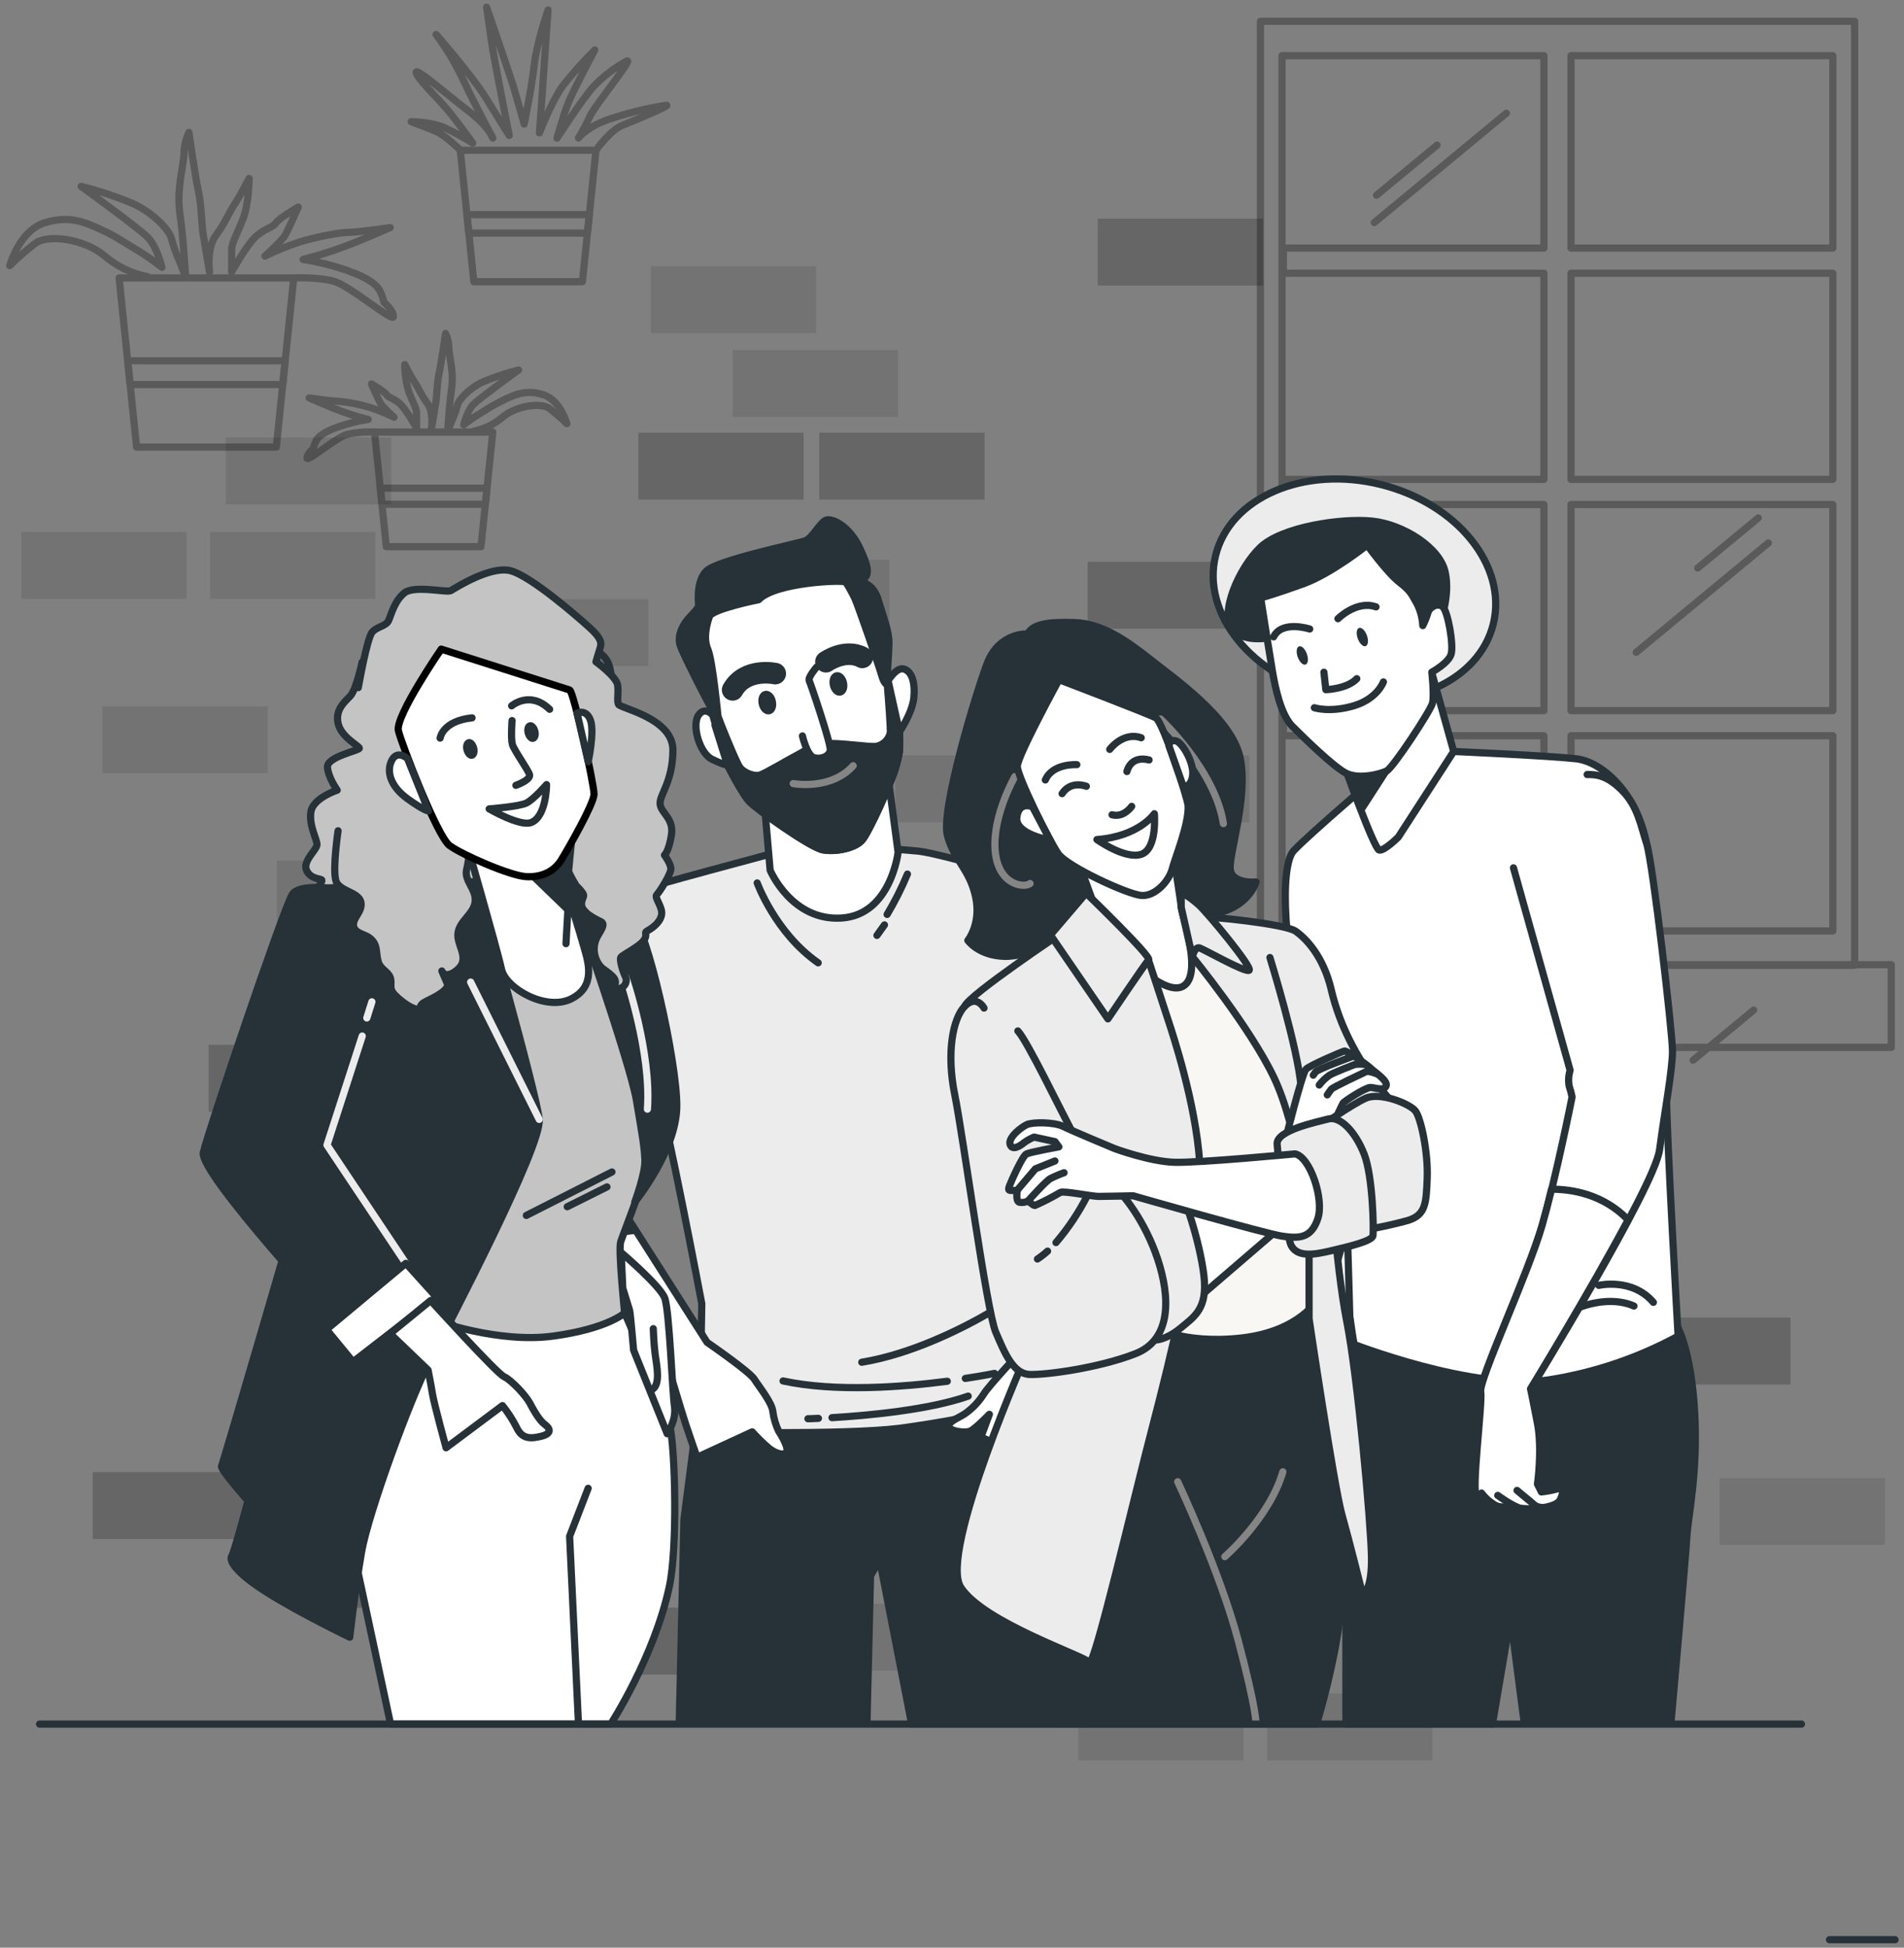 <svg width="265" height="271" viewBox="0 0 265 271" fill="none" xmlns="http://www.w3.org/2000/svg">
<rect x="0" y="0" width="265" height="271" fill="#808080" stroke="none"/>
<path opacity="0.2" d="M249.2 183.329H226.198V192.64H249.2V183.329Z" fill="black"/>
<path opacity="0.2" d="M174.377 78.161H151.375V87.472H174.377V78.161Z" fill="black"/>
<path opacity="0.2" d="M160.209 92.225H137.207V101.536H160.209V92.225Z" fill="black"/>
<path opacity="0.2" d="M175.79 30.426H152.788V39.737H175.79V30.426Z" fill="black"/>
<path opacity="0.2" d="M157.191 143.34H134.189V152.65H157.191V143.34Z" fill="black"/>
<path opacity="0.2" d="M111.844 60.203H88.842V69.513H111.844V60.203Z" fill="black"/>
<path opacity="0.2" d="M137.037 60.203H114.035V69.513H137.037V60.203Z" fill="black"/>
<path opacity="0.2" d="M117.759 212.187H94.757V221.497H117.759V212.187Z" fill="black"/>
<path opacity="0.2" d="M105.71 223.688H82.708V232.999H105.71V223.688Z" fill="black"/>
<path opacity="0.1" d="M147.613 105.096H124.61V114.406H147.613V105.096Z" fill="black"/>
<path opacity="0.1" d="M113.586 37.042H90.584V46.353H113.586V37.042Z" fill="black"/>
<path opacity="0.1" d="M262.344 205.652H239.342V214.962H262.344V205.652Z" fill="black"/>
<path opacity="0.1" d="M127.617 189.892H104.615V199.202H127.617V189.892Z" fill="black"/>
<path opacity="0.1" d="M153.905 189.892H130.903V199.202H153.905V189.892Z" fill="black"/>
<path opacity="0.1" d="M156.096 176.748H133.094V186.058H156.096V176.748Z" fill="black"/>
<path opacity="0.1" d="M173.901 105.096H150.899V114.406H173.901V105.096Z" fill="black"/>
<path opacity="0.2" d="M185.67 222.752H162.668V232.062H185.67V222.752Z" fill="black"/>
<path opacity="0.1" d="M173.074 235.622H150.072V244.932H173.074V235.622Z" fill="black"/>
<path opacity="0.1" d="M199.362 235.622H176.36V244.932H199.362V235.622Z" fill="black"/>
<path opacity="0.2" d="M74.159 106.87H51.157V116.181H74.159V106.87Z" fill="black"/>
<path opacity="0.1" d="M61.563 119.74H38.56V129.051H61.563V119.74Z" fill="black"/>
<path opacity="0.1" d="M87.851 119.74H64.849V129.051H87.851V119.74Z" fill="black"/>
<path opacity="0.2" d="M65.183 176.2H42.181V185.51H65.183V176.2Z" fill="black"/>
<path opacity="0.1" d="M167.049 131.68H144.047V140.99H167.049V131.68Z" fill="black"/>
<path opacity="0.1" d="M132.546 223.141H109.544V232.451H132.546V223.141Z" fill="black"/>
<path opacity="0.1" d="M124.988 48.702H101.986V58.013H124.988V48.702Z" fill="black"/>
<path opacity="0.2" d="M52.039 145.371H29.036V154.681H52.039V145.371Z" fill="black"/>
<path opacity="0.1" d="M65.183 133.87H42.181V143.181H65.183V133.87Z" fill="black"/>
<path opacity="0.1" d="M123.783 77.893H100.781V87.203H123.783V77.893Z" fill="black"/>
<path opacity="0.1" d="M90.25 83.359H67.247V92.669H90.25V83.359Z" fill="black"/>
<path opacity="0.2" d="M203.743 153.329H180.741V162.64H203.743V153.329Z" fill="black"/>
<path opacity="0.2" d="M35.899 204.827H12.897V214.137H35.899V204.827Z" fill="black"/>
<path opacity="0.1" d="M25.964 74.01H2.962V83.32H25.964V74.01Z" fill="black"/>
<path opacity="0.1" d="M52.252 74.01H29.25V83.32H52.252V74.01Z" fill="black"/>
<path opacity="0.1" d="M54.443 60.866H31.441V70.176H54.443V60.866Z" fill="black"/>
<path opacity="0.1" d="M37.252 98.272H14.249V107.582H37.252V98.272Z" fill="black"/>
<path opacity="0.2" d="M67.116 214.411H44.114V223.721H67.116V214.411Z" fill="black"/>
<g opacity="0.3">
<path d="M175.429 2.966V134.314H258.127V2.966H175.429ZM255.098 34.517H218.651V7.747H255.098V34.517ZM218.651 70.198H255.098V98.88H218.651V70.198ZM218.651 66.698V38.017H255.098V66.698H218.651ZM178.435 7.747H214.883V34.517H178.622V38.017H214.883V66.698H178.622V70.198H214.883V98.88H178.622V102.368H214.883V129.533H178.435V7.747ZM218.651 129.533V102.368H255.098V129.533H218.651Z" stroke="black" stroke-linecap="round" stroke-linejoin="round"/>
<path d="M209.658 15.749L191.273 30.968" stroke="black" stroke-linecap="round" stroke-linejoin="round"/>
<path d="M246.117 75.547L227.726 90.767" stroke="black" stroke-linecap="round" stroke-linejoin="round"/>
<path d="M204.587 109.904L186.201 125.119" stroke="black" stroke-linecap="round" stroke-linejoin="round"/>
<path d="M200.014 20.19L191.591 27.162" stroke="black" stroke-linecap="round" stroke-linejoin="round"/>
<path d="M244.715 72.064L236.286 79.036" stroke="black" stroke-linecap="round" stroke-linejoin="round"/>
<path d="M203.502 114.658L195.074 121.635" stroke="black" stroke-linecap="round" stroke-linejoin="round"/>
<path d="M200.967 81.053L192.538 88.03" stroke="black" stroke-linecap="round" stroke-linejoin="round"/>
<path d="M244.079 140.54L235.651 147.511" stroke="black" stroke-linecap="round" stroke-linejoin="round"/>
<path d="M263.231 134.227H170.664V145.728H263.231V134.227Z" stroke="black" stroke-linecap="round" stroke-linejoin="round"/>
</g>
<g opacity="0.3">
<path d="M39.355 53.505L39.694 50.197H17.771L18.11 53.505H39.355Z" stroke="black" stroke-linecap="round" stroke-linejoin="round"/>
<path d="M38.456 62.208H19.009L16.577 38.674H40.883L38.456 62.208Z" stroke="black" stroke-linecap="round" stroke-linejoin="round"/>
<path d="M20.548 38.504C18.351 38.072 16.301 37.084 14.594 35.635C11.725 33.208 6.653 32.546 4.884 33.871C3.648 34.829 2.47 35.861 1.357 36.96C1.357 36.96 2.683 32.108 6.21 31.001C9.737 29.895 11.944 31.001 13.932 31.883C15.92 32.765 16.802 33.428 19.009 34.753C20.239 35.486 21.417 36.302 22.536 37.195C22.536 37.195 21.873 34.331 20.548 33.006C19.222 31.68 11.286 25.93 11.286 25.93C13.77 26.554 16.203 27.365 18.565 28.356C21.435 29.681 23.636 32.108 23.861 33.208C24.142 34.266 24.509 35.299 24.956 36.297L25.838 38.488C25.838 38.488 25.619 35.202 25.4 32.754C25.181 30.306 24.737 28.778 24.956 26.352C25.175 23.925 25.619 22.381 25.619 21.061C25.667 20.146 25.898 19.251 26.298 18.427C26.298 18.427 27.169 24.599 27.613 26.593C28.056 28.586 28.051 31.226 28.27 32.546C28.489 33.866 29.157 37.842 29.157 37.842C29.157 37.842 28.713 34.556 30.039 32.77C31.364 30.985 31.802 29.681 32.684 28.356C33.566 27.031 34.672 24.824 34.672 24.824C34.672 24.824 34.672 28.356 33.785 30.563C32.898 32.77 32.24 33.849 32.24 34.753V37.842C32.24 37.842 34.431 33.871 35.773 32.77C37.115 31.669 37.964 31.675 38.418 31.001C38.873 30.328 41.507 28.811 41.507 28.811C41.507 28.811 39.99 32.327 39.524 32.989C38.698 33.927 37.813 34.81 36.874 35.635C38.444 34.86 40.068 34.198 41.731 33.652C43.922 32.989 47.246 32.327 48.566 32.327C49.886 32.327 54.306 31.664 54.306 31.664C54.306 31.664 50.335 33.428 47.909 34.315C45.483 35.202 43.933 35.635 43.051 35.859L42.181 36.1C44.282 36.429 46.349 36.946 48.358 37.645C51.447 38.74 52.329 39.627 52.773 40.29C53.084 40.84 53.307 41.435 53.435 42.053C53.435 42.053 54.755 43.149 54.755 44.041C54.755 44.934 48.791 39.83 46.562 39.167C44.333 38.504 40.861 38.674 40.861 38.674" stroke="black" stroke-linecap="round" stroke-linejoin="round"/>
</g>
<g opacity="0.3">
<path d="M53.156 70.165L52.926 67.925H67.784L67.549 70.165H53.156Z" stroke="black" stroke-linecap="round" stroke-linejoin="round"/>
<path d="M53.769 76.064H66.941L68.589 60.115H52.121L53.769 76.064Z" stroke="black" stroke-linecap="round" stroke-linejoin="round"/>
<path d="M65.9 60.001C67.389 59.712 68.778 59.042 69.931 58.056C71.875 56.413 75.315 55.964 76.503 56.862C77.343 57.51 78.142 58.209 78.896 58.954C78.896 58.954 77.998 55.668 75.61 54.918C73.222 54.168 71.722 54.918 70.375 55.515C69.185 56.081 68.038 56.731 66.941 57.459C66.106 57.952 65.307 58.501 64.547 59.102C64.547 59.102 64.996 57.163 65.895 56.265C66.793 55.367 72.171 51.479 72.171 51.479C70.489 51.903 68.842 52.452 67.242 53.122C65.298 54.014 63.803 55.663 63.655 56.408C63.464 57.124 63.214 57.824 62.91 58.5L62.307 59.995C62.307 59.995 62.461 57.755 62.609 56.106C62.757 54.458 63.058 53.417 62.91 51.775C62.762 50.132 62.461 49.085 62.461 48.187C62.433 47.564 62.28 46.953 62.012 46.391C62.012 46.391 61.415 50.581 61.114 51.922C60.812 53.264 60.818 55.06 60.664 55.959C60.511 56.857 60.068 59.546 60.068 59.546C60.068 59.546 60.369 57.306 59.471 56.106C58.572 54.907 58.277 54.014 57.674 53.122C57.072 52.229 56.332 50.728 56.332 50.728C56.333 52.047 56.535 53.358 56.929 54.617C57.526 56.106 57.975 56.857 57.975 57.454V59.546C57.975 59.546 56.48 56.857 55.582 56.106C54.684 55.356 54.087 55.362 53.791 54.913C53.495 54.464 51.699 53.417 51.699 53.417C51.699 53.417 52.745 55.811 53.041 56.26C53.601 56.895 54.201 57.493 54.837 58.051C53.775 57.527 52.676 57.079 51.551 56.709C50.041 56.249 48.486 55.95 46.912 55.816C46.014 55.816 43.029 55.367 43.029 55.367C43.029 55.367 45.718 56.561 47.361 57.163C49.005 57.766 50.051 58.056 50.648 58.21L51.245 58.358C49.819 58.58 48.417 58.93 47.055 59.404C44.963 60.148 44.366 60.751 44.07 61.194C43.857 61.568 43.705 61.972 43.621 62.394C43.621 62.394 42.728 63.139 42.728 63.736C42.728 64.333 46.764 60.899 48.26 60.45C49.526 60.165 50.825 60.053 52.121 60.115" stroke="black" stroke-linecap="round" stroke-linejoin="round"/>
</g>
<g opacity="0.3">
<path d="M81.761 32.436L82.024 29.862H64.986L65.248 32.436H81.761Z" stroke="black" stroke-linecap="round" stroke-linejoin="round"/>
<path d="M81.06 39.2H65.949L64.06 20.908H82.949L81.06 39.2Z" stroke="black" stroke-linecap="round" stroke-linejoin="round"/>
<path d="M64.087 20.908C64.087 20.908 61.984 18.843 60.763 18.317C59.542 17.792 57.236 16.932 57.236 16.932C57.236 16.932 60.035 16.932 61.957 17.808C63.275 18.431 64.555 19.132 65.791 19.906C65.791 19.906 64.038 17.457 62.642 15.71C61.245 13.963 58.09 10.984 57.921 10.113C57.751 9.242 62.116 13.087 65.09 15.36C68.063 17.633 68.589 19.194 68.589 19.194C68.589 19.194 66.316 14.993 64.564 11.318C63.511 9.036 62.227 6.869 60.73 4.85C60.182 4.149 65.802 10.623 67.724 13.772C69.646 16.921 70.873 18.843 70.873 18.843C70.873 18.843 68.775 8.344 68.425 5.896L67.724 1C67.724 1 71.048 10.623 71.558 12.37C72.067 14.117 72.954 17.266 72.954 17.266C72.954 17.266 74.006 12.194 74.356 9.051C74.707 5.907 76.278 1.383 76.278 1.383C76.278 1.383 75.588 11.143 75.43 13.596L75.079 18.493C75.079 18.493 76.826 13.941 78.403 11.844C79.771 10.131 81.234 8.496 82.785 6.948C82.785 6.948 79.8 12.55 79.099 14.292C78.398 16.034 77.527 19.221 77.527 19.221C77.527 19.221 81.027 13.799 82.599 12.046C83.927 10.654 85.463 9.473 87.15 8.547C88.546 7.676 82.768 14.67 82.073 16.247C81.616 17.26 81.096 18.244 80.517 19.194C80.517 19.194 81.569 17.792 84.351 16.74C87.08 15.787 89.89 15.085 92.747 14.643C93.448 14.643 88.366 16.74 86.624 17.441C84.882 18.142 82.949 20.908 82.949 20.908" stroke="black" stroke-linecap="round" stroke-linejoin="round"/>
</g>
<path d="M207.836 86.823C209.831 78.727 202.796 70.031 192.123 67.402C181.451 64.772 171.182 69.205 169.187 77.302C167.192 85.399 174.227 94.094 184.899 96.724C195.572 99.353 205.841 94.921 207.836 86.823Z" fill="#ECECEC" stroke="#263238" stroke-linecap="round" stroke-linejoin="round"/>
<path d="M177.258 88.599C177.258 88.599 173.309 89.694 171.513 87.503C169.717 85.313 172.411 79.064 175.374 76.189C178.337 73.313 186.689 72.059 190.999 72.508C195.309 72.957 200.424 76.189 201.147 79.628C201.87 83.067 200.424 86.364 200.337 87.438C200.249 88.511 197.73 88.533 197.374 87.985C197.018 87.438 191.629 79.546 190.55 79.184C189.471 78.823 188.754 79.546 187.587 80.17C186.421 80.794 177.532 84.552 177.532 84.552L177.258 88.599Z" fill="#263238" stroke="#263238" stroke-linecap="round" stroke-linejoin="round"/>
<path d="M190.336 178.718L188.562 167.19L184.487 181.199C183.41 182.957 182.509 184.817 181.798 186.753C180.785 189.962 185.895 200.072 186.229 199.004C186.563 197.936 188.491 184.217 188.491 184.217C188.694 182.825 188.76 181.416 188.688 180.011L190.336 178.718Z" fill="white" stroke="#263238" stroke-linecap="round" stroke-linejoin="round"/>
<path d="M187.97 186.873C187.97 186.873 184.279 188.133 184.279 195.97C184.279 198.106 187.324 220.555 187.324 224.312V239.888H207.719L210.233 225.101L212.123 239.576H232.578C232.578 239.576 234.621 216.765 234.769 213.934C234.917 211.102 236.341 204.963 235.864 196.468C235.388 187.974 233.504 184.666 233.504 184.666L188.409 183.872L187.97 186.873Z" fill="#263238" stroke="#263238" stroke-linecap="round" stroke-linejoin="round"/>
<path d="M191.755 107.932C191.755 107.932 182.143 116.147 180.062 118.365C177.981 120.583 178.797 133.513 181.557 142.347C184.317 151.181 187.253 164.846 187.39 167.606C187.527 170.366 187.97 186.873 187.97 186.873C187.97 186.873 205.123 193.642 215.617 191.983C221.902 190.998 227.972 188.944 233.564 185.909C233.564 185.909 231.921 157.605 231.921 151.406C231.921 145.206 230.541 124.625 229.183 117.45C227.824 110.276 222.972 105.993 219.379 105.577C215.787 105.161 202.325 104.558 202.325 104.558L191.755 107.932Z" fill="white" stroke="#263238" stroke-linecap="round" stroke-linejoin="round"/>
<path d="M186.902 105.993C186.902 105.993 191.24 118.162 191.963 118.283C192.686 118.403 194.614 116.475 194.614 116.475L202.325 104.558L199.258 93.544C199.258 93.544 197.505 99.372 194.132 103.107C190.758 106.842 186.902 105.993 186.902 105.993Z" fill="white" stroke="#263238" stroke-linecap="round" stroke-linejoin="round"/>
<path d="M195.282 103.611L189.592 112.417L186.902 105.993L195.282 103.611Z" fill="#263238" stroke="#263238" stroke-linecap="round" stroke-linejoin="round"/>
<path d="M190.282 75.844C190.282 75.844 185.353 79.798 181.393 81.233C177.433 82.668 175.462 83.199 175.462 83.199C175.462 83.199 176.721 91.189 177.105 93.435C177.488 95.68 178.271 99.459 179.887 101.069C181.502 102.679 185.451 106.546 187.248 107.532C189.044 108.518 192.1 107.712 192.998 107.263C193.896 106.814 199.099 98.911 199.373 97.832C199.647 96.754 199.28 93.522 199.28 93.522C199.28 93.522 201.613 92.268 201.974 91.008C202.336 89.749 201.525 85.083 200.808 84.436C200.09 83.79 198.924 84.53 198.743 85.247C198.554 85.865 198.314 86.465 198.026 87.043C197.969 85.98 197.693 84.939 197.215 83.987C196.498 82.821 196.498 82.344 194.789 81.025C193.08 79.705 190.282 75.844 190.282 75.844Z" fill="white" stroke="#263238" stroke-linecap="round" stroke-linejoin="round"/>
<path d="M184.263 93.533L184.531 95.96C184.531 95.96 187.494 95.872 188.841 94.432" stroke="#263238" stroke-linecap="round" stroke-linejoin="round"/>
<path d="M182.932 98.473C182.932 98.473 185.09 99.191 188.409 98.205C191.727 97.219 192.543 94.881 192.543 94.881" stroke="#263238" stroke-linecap="round" stroke-linejoin="round"/>
<path d="M182.286 87.52C182.286 87.52 178.425 86.26 177.258 88.615" stroke="#263238" stroke-linecap="round" stroke-linejoin="round"/>
<path d="M186.218 86.085C186.218 86.085 188.819 83.478 191.514 84.442" stroke="#263238" stroke-linecap="round" stroke-linejoin="round"/>
<path d="M181.886 90.97C182.143 91.666 182.067 92.34 181.716 92.466C181.366 92.591 180.878 92.132 180.621 91.43C180.363 90.729 180.445 90.061 180.796 89.935C181.146 89.809 181.634 90.269 181.886 90.97Z" fill="#263238"/>
<path d="M190.243 88.402C190.501 89.103 190.424 89.771 190.074 89.902C189.723 90.034 189.236 89.563 188.978 88.867C188.721 88.172 188.797 87.498 189.148 87.372C189.498 87.246 189.986 87.706 190.243 88.402Z" fill="#263238"/>
<path d="M210.644 120.747L218.53 148.919C218.311 149.628 218.264 150.379 218.394 151.11C218.558 151.608 218.696 152.114 218.804 152.627C218.804 152.627 216.614 163.674 214.664 170.437C212.714 177.201 205.83 191.972 206.104 193.631C206.378 195.291 204.724 207.712 205.556 208.265C206.389 208.818 208.322 209.645 208.87 209.645C209.417 209.645 211.909 209.919 212.736 209.919C213.563 209.919 216.603 209.782 217.156 208.676C217.709 207.569 217.572 206.885 216.74 207.159C216.022 207.358 215.289 207.497 214.549 207.575L214.001 206.479C214.001 206.479 214.691 201.649 214.001 198.056C213.311 194.464 213.037 193.226 213.037 193.226C213.037 193.226 230.294 165.202 230.984 159.955C231.675 154.708 232.775 148.908 232.775 146.263C232.775 143.618 230.037 120.035 229.188 117.412C228.339 114.788 227.945 112.165 225.738 109.958C223.531 107.751 222.008 107.767 220.902 107.767" fill="white"/>
<path d="M210.644 120.747L218.53 148.919C218.311 149.628 218.264 150.379 218.394 151.11C218.558 151.608 218.696 152.114 218.804 152.627C218.804 152.627 216.614 163.674 214.664 170.437C212.714 177.201 205.83 191.972 206.104 193.631C206.378 195.291 204.724 207.712 205.556 208.265C206.389 208.818 208.322 209.645 208.87 209.645C209.417 209.645 211.909 209.919 212.736 209.919C213.563 209.919 216.603 209.782 217.156 208.676C217.709 207.569 217.572 206.885 216.74 207.159C216.022 207.358 215.289 207.497 214.549 207.575L214.001 206.479C214.001 206.479 214.691 201.649 214.001 198.056C213.311 194.464 213.037 193.226 213.037 193.226C213.037 193.226 230.294 165.202 230.984 159.955C231.675 154.708 232.775 148.908 232.775 146.263C232.775 143.618 230.037 120.035 229.188 117.412C228.339 114.788 227.945 112.165 225.738 109.958C223.531 107.751 222.008 107.767 220.902 107.767" stroke="#263238" stroke-linecap="round" stroke-linejoin="round"/>
<path d="M219.9 181.883C219.9 181.883 223.952 180.196 227.414 181.719" stroke="#263238" stroke-linecap="round" stroke-linejoin="round"/>
<path d="M222.517 178.844C222.517 178.844 227.162 177.748 230.119 181.21" stroke="#263238" stroke-linecap="round" stroke-linejoin="round"/>
<path d="M215.951 165.464C215.524 167.222 215.08 168.942 214.647 170.448C212.714 177.212 205.814 191.983 206.087 193.642C206.361 195.301 204.707 207.723 205.54 208.276C206.372 208.829 208.305 209.656 208.853 209.656C209.401 209.656 211.893 209.93 212.72 209.93C213.547 209.93 216.586 209.793 217.139 208.687C217.693 207.58 217.556 206.896 216.723 207.169C216.006 207.369 215.273 207.508 214.532 207.586L213.985 206.49C213.985 206.49 214.675 201.66 213.985 198.067C213.295 194.474 213.021 193.237 213.021 193.237C213.021 193.237 221.269 179.759 226.603 169.731C223.164 166.171 218.826 165.464 215.951 165.464Z" fill="white" stroke="#263238" stroke-linecap="round" stroke-linejoin="round"/>
<path d="M211.142 207.373C211.142 207.373 212.512 208.534 212.988 208.901C213.465 209.268 213.618 209.64 214.511 209.744" fill="white"/>
<path d="M211.142 207.373C211.142 207.373 212.512 208.534 212.988 208.901C213.465 209.268 213.618 209.64 214.511 209.744" stroke="#263238" stroke-linecap="round" stroke-linejoin="round"/>
<path d="M208.459 208.069C208.459 208.069 210.513 209.597 211.772 209.914Z" fill="white"/>
<path d="M208.459 208.069C208.459 208.069 210.513 209.597 211.772 209.914" stroke="#263238" stroke-linecap="round" stroke-linejoin="round"/>
<path d="M206.197 207.74C206.735 208.453 207.416 209.046 208.196 209.482Z" fill="white"/>
<path d="M206.197 207.74C206.735 208.453 207.416 209.046 208.196 209.482" stroke="#263238" stroke-linecap="round" stroke-linejoin="round"/>
<path d="M187.916 183.472C187.916 183.472 188.42 187.18 188.617 187.782C188.814 188.385 188.518 189.486 188.721 191.786C188.923 194.086 189.52 196.496 188.02 196.096C186.519 195.696 185.829 191.786 185.911 190.784C185.993 189.781 184.208 186.78 184.208 186.78" fill="white"/>
<path d="M187.916 183.472C187.916 183.472 188.42 187.18 188.617 187.782C188.814 188.385 188.518 189.486 188.721 191.786C188.923 194.086 189.52 196.496 188.02 196.096C186.519 195.696 185.829 191.786 185.911 190.784C185.993 189.781 184.208 186.78 184.208 186.78" stroke="#263238" stroke-linecap="round" stroke-linejoin="round"/>
<path d="M158.736 163.16C157.334 160.476 146.923 123.569 146.923 123.569C144.962 128.941 143.708 155.432 143.708 155.432L144.847 169.48L144.644 172.114C147.383 170.247 154.031 166.566 158.462 171.468C158.528 171.21 158.582 170.991 158.61 170.822C159.185 167.267 160.138 165.827 158.736 163.16Z" fill="#ECECEC" stroke="#263238" stroke-linecap="round" stroke-linejoin="round"/>
<path d="M155.379 166.698C156.08 166.812 156.764 167.013 157.416 167.295" stroke="#263238" stroke-linecap="round" stroke-linejoin="round"/>
<path d="M145.614 167.996C147.924 167.146 150.351 166.651 152.81 166.528" stroke="#263238" stroke-linecap="round" stroke-linejoin="round"/>
<path d="M156.731 165.219C156.731 165.219 153.664 163.357 151.2 164.091" stroke="#263238" stroke-linecap="round" stroke-linejoin="round"/>
<path d="M94.543 239.521L95.195 211.382L97.194 195.943L143.741 194.355L147.886 205.423L150.444 239.888H126.883L122.436 217.061L121.16 219.258L120.673 239.401L94.543 239.521Z" fill="#263238" stroke="#263238" stroke-linecap="round" stroke-linejoin="round"/>
<path d="M109.204 118.306C109.204 118.306 88.941 123.673 87.698 124.286C86.454 124.899 89.187 143.329 91.104 150.027C93.021 156.725 97.676 181.397 97.676 181.397L97.364 199.218C97.364 199.218 117.25 199.711 125.207 198.731C130.809 197.976 136.367 196.923 141.857 195.576C141.857 195.576 144.677 179.825 143.708 169.452C142.738 159.08 145.564 133.306 145.603 131.608C145.641 129.911 146.901 123.552 146.901 123.552C146.901 123.552 131.752 118.913 127.858 118.426C121.656 117.829 115.413 117.788 109.204 118.306Z" fill="#ECECEC" stroke="#263238" stroke-linecap="round" stroke-linejoin="round"/>
<path d="M105.387 122.851C105.387 122.851 107.912 129.812 113.876 133.969" stroke="#263238" stroke-linecap="round" stroke-linejoin="round"/>
<path d="M126.297 121.619C125.492 123.556 124.547 125.432 123.471 127.233" stroke="#263238" stroke-linecap="round" stroke-linejoin="round"/>
<path d="M123.099 128.689L122.053 130.152" stroke="#263238" stroke-linecap="round" stroke-linejoin="round"/>
<path d="M115.798 197.252C120.508 196.973 129.145 196.217 134.753 194.256" stroke="#263238" stroke-linecap="round" stroke-linejoin="round"/>
<path d="M112.447 197.4C112.447 197.4 112.994 197.4 113.909 197.345" stroke="#263238" stroke-linecap="round" stroke-linejoin="round"/>
<path d="M131.845 192.186C125.662 192.991 116.286 193.72 108.985 192.143" stroke="#263238" stroke-linecap="round" stroke-linejoin="round"/>
<path d="M138.423 191.091C138.423 191.091 136.862 191.414 134.354 191.792" stroke="#263238" stroke-linecap="round" stroke-linejoin="round"/>
<path d="M137.908 182.531C134.167 184.721 127.02 188.38 119.939 189.541" stroke="#263238" stroke-linecap="round" stroke-linejoin="round"/>
<path d="M140.581 180.899C140.581 180.899 140.077 181.238 139.178 181.781" stroke="#263238" stroke-linecap="round" stroke-linejoin="round"/>
<path d="M106.34 111.29L107.189 121.088C107.189 121.088 110.185 128.207 117.157 127.731C123.986 127.282 124.999 118.585 124.999 118.585L123.619 108.239C123.619 108.239 117.595 113.25 114.249 112.812C110.902 112.374 106.34 111.29 106.34 111.29Z" fill="white" stroke="#263238" stroke-linecap="round" stroke-linejoin="round"/>
<path d="M99.396 99.685C99.396 99.685 98.153 98.102 97.205 99.531C96.258 100.961 97.38 104.805 99.094 105.638C100.809 106.47 101.258 106.465 101.258 106.465C101.258 106.465 103.202 110.299 104.226 111.438C105.25 112.577 112.742 117.922 114.544 118.251C116.346 118.579 118.926 118.021 119.928 116.969C120.93 115.918 124.123 108.677 124.616 106.947C125.109 105.216 125.196 104.833 125.218 103.781C125.24 102.73 125.191 101.821 125.191 101.821C125.191 101.821 126.987 99.181 127.19 97.072C127.393 94.964 126.905 93.381 125.782 93.08C124.66 92.779 123.395 95.035 123.395 95.035L119.61 83.43C119.61 83.43 118.307 80.237 117.211 79.859C116.116 79.481 108.005 80.467 104.577 81.896C101.148 83.326 97.802 84.837 97.534 86.42C97.265 88.003 99.396 99.685 99.396 99.685Z" fill="white" stroke="#263238" stroke-linecap="round" stroke-linejoin="round"/>
<path d="M105.595 83.441C105.595 83.441 99.122 84.728 98.744 85.779C98.366 86.831 97.851 88.824 98.519 90.347C99.188 91.87 99.932 99.712 99.932 99.712C99.932 99.712 100.924 102.171 100.228 101.815C99.533 101.459 99.023 98.529 98.799 98.19C98.574 97.85 95.666 92.22 94.779 90.111C93.892 88.003 95.814 86.015 96.296 85.544C96.647 85.181 96.97 84.791 97.26 84.377C97.26 84.377 96.756 80.982 98.317 79.448C99.878 77.915 111.171 75.615 112.113 75.231C113.055 74.848 114.04 72.893 114.851 72.422C115.662 71.951 118.137 73.128 119.561 76.053C120.985 78.977 120.875 79.799 120.393 80.385L119.95 81.009C119.95 81.009 121.593 81.245 122.234 83.468C122.874 85.692 123.767 87.795 123.723 89.553C123.679 91.311 123.422 94.684 123.411 95.029C123.4 95.375 123.006 95.029 122.683 93.879C122.36 92.729 119.397 84.164 118.958 83.227C118.59 82.463 118.178 81.721 117.726 81.004C117.485 80.631 107.901 81.009 105.595 83.441Z" fill="#263238" stroke="#263238" stroke-linecap="round" stroke-linejoin="round"/>
<path d="M114.544 118.251C116.346 118.552 118.926 118.021 119.928 116.969C120.93 115.918 124.123 108.677 124.616 106.947C125.109 105.216 125.196 104.833 125.218 103.781C125.24 102.73 125.191 101.821 125.191 101.821L123.603 94.701L123.466 94.915C123.647 97.105 123.975 101.355 123.909 101.963C123.802 102.429 123.562 102.855 123.219 103.189C122.877 103.523 122.445 103.751 121.976 103.847C121.067 104 116.79 103.299 114.9 103.475C113.011 103.65 112.397 104.302 110.946 105.057C109.495 105.813 106.51 107.615 105.754 107.845C104.998 108.075 103.563 107.544 102.988 106.788C102.413 106.032 99.932 99.734 99.932 99.734C99.862 100.147 99.721 100.546 99.516 100.912L101.263 106.487C101.263 106.487 103.207 110.32 104.232 111.46C105.256 112.599 112.742 117.922 114.544 118.251Z" fill="#263238" stroke="#263238" stroke-linecap="round" stroke-linejoin="round"/>
<path d="M113.652 92.823C113.652 92.823 112.414 94.257 112.627 94.707C112.841 95.156 115.656 103.469 115.557 104.356C115.459 105.244 114.243 105.709 113.274 105.408C112.304 105.107 111.685 102.396 111.685 102.396" fill="white"/>
<path d="M113.652 92.823C113.652 92.823 112.414 94.257 112.627 94.707C112.841 95.156 115.656 103.469 115.557 104.356C115.459 105.244 114.243 105.709 113.274 105.408C112.304 105.107 111.685 102.396 111.685 102.396" stroke="#263238" stroke-linecap="round" stroke-linejoin="round"/>
<path d="M114.955 92.072C114.955 92.072 117.633 90.188 120.015 91.47" stroke="#263238" stroke-width="3" stroke-linecap="round" stroke-linejoin="round"/>
<path d="M107.901 93.726C107.901 93.726 103.783 92.822 101.97 95.988" stroke="#263238" stroke-width="3" stroke-linecap="round" stroke-linejoin="round"/>
<path d="M107.485 97.576C107.633 98.201 107.441 98.792 107.058 98.891C106.674 98.989 106.242 98.567 106.094 97.943C105.946 97.319 106.132 96.733 106.515 96.629C106.899 96.525 107.353 96.952 107.485 97.576Z" fill="#263238" stroke="#263238" stroke-linecap="round" stroke-linejoin="round"/>
<path d="M117.387 94.98C117.535 95.605 117.343 96.191 116.959 96.289C116.576 96.388 116.143 95.966 115.996 95.342C115.848 94.717 116.034 94.131 116.417 94.033C116.801 93.934 117.239 94.356 117.387 94.98Z" fill="#263238" stroke="#263238" stroke-linecap="round" stroke-linejoin="round"/>
<path d="M110.398 109.028C110.398 109.028 115.645 110.008 118.745 106.542" stroke="#858585" stroke-linecap="round" stroke-linejoin="round"/>
<path d="M158.61 170.827C158.61 170.904 158.577 170.997 158.555 171.09C158.577 170.975 158.593 170.882 158.61 170.827Z" stroke="#263238" stroke-linecap="round" stroke-linejoin="round"/>
<path d="M158.462 171.452C154.031 166.55 147.361 170.23 144.644 172.098L143.231 185.067L142.563 187.509C142.563 187.509 137.546 192.876 136.911 193.977C136.278 194.968 135.471 195.836 134.529 196.54C133.784 197.154 132.185 197.636 132.042 198.37C131.9 199.104 134.337 199.465 135.076 199.104C135.816 198.742 137.7 196.787 137.7 196.787L136.522 199.958L146.063 204.109C146.063 204.109 146.61 201.3 146.906 199.591C147.202 197.882 147.656 193.857 147.799 193.123C147.941 192.389 157.509 175.526 158.544 171.112L158.462 171.452Z" fill="white" stroke="#263238" stroke-linecap="round" stroke-linejoin="round"/>
<path d="M87.698 124.275C87.698 124.275 85.2 126.592 84.658 128.914C84.116 131.236 75.829 160.263 73.891 164.66C71.952 169.058 71.623 172.596 72.68 174.305C73.737 176.014 92.829 189.585 92.829 189.585C92.829 189.585 94.861 196.42 95.425 198.129C95.989 199.837 97.024 202.767 97.024 202.767L104.692 199.224C105.431 200.052 106.227 200.828 107.074 201.546C108.032 202.28 109.265 202.641 109.506 201.913C109.747 201.185 108.356 199.103 108.356 199.103C107.958 198.254 107.692 197.349 107.567 196.42C107.474 195.198 105.694 193.002 104.987 191.902C104.281 190.801 98.415 186.775 98.415 186.775L86.416 167.957L91.131 150.032C91.131 150.032 86.843 129.292 87.698 124.275Z" fill="white" stroke="#263238" stroke-linecap="round" stroke-linejoin="round"/>
<path d="M86.388 167.968L91.821 152.754C91.821 152.754 86.843 129.286 87.698 124.275C87.698 124.275 85.2 126.592 84.658 128.914C84.116 131.236 75.829 160.263 73.891 164.66C71.952 169.058 71.623 172.596 72.68 174.305C74.058 176.155 75.839 177.666 77.889 178.725C78.984 176.6 81.887 171.66 88.152 171.227L86.388 167.968Z" fill="#ECECEC" stroke="#263238" stroke-linecap="round" stroke-linejoin="round"/>
<path d="M77.374 167.114C79.761 166.86 82.175 167.152 84.433 167.968" stroke="#263238" stroke-linecap="round" stroke-linejoin="round"/>
<path d="M82.287 166.013C82.287 166.013 85.315 166.868 86.388 167.968" stroke="#263238" stroke-linecap="round" stroke-linejoin="round"/>
<path d="M147.174 187.088C147.174 187.088 140.268 206.426 142.842 216.832C145.416 227.237 147.771 239.894 147.771 239.894H183.244C183.244 239.894 187.226 227.013 186.755 219.291C186.284 211.568 185.353 202.899 185.353 202.899L183.48 180.647H148.111L147.174 187.088Z" fill="#263238" stroke="#263238" stroke-linecap="round" stroke-linejoin="round"/>
<path d="M163.917 206.168C163.917 206.168 169.771 218.579 172.345 228.3C174.919 238.021 174.804 239.768 174.804 239.768" stroke="#858585" stroke-linecap="round" stroke-linejoin="round"/>
<path d="M170.472 216.59C170.472 216.59 176.677 211.207 178.55 204.783" stroke="#858585" stroke-linecap="round" stroke-linejoin="round"/>
<path d="M167.778 128.552L151.156 134.029C155.243 141.16 157.943 149 159.114 157.135C161.107 170.712 160.286 184.519 160.286 184.519C160.286 184.519 164.618 187.093 172.811 186.162C181.004 185.231 183.48 180.647 183.48 180.647C183.48 180.647 182.894 157.935 179.848 148.92C176.803 139.906 167.778 128.552 167.778 128.552Z" fill="#F8F7F3" stroke="#263238" stroke-linecap="round" stroke-linejoin="round"/>
<path d="M143.045 88.211C143.045 88.211 139.031 87.899 137.344 92.434C135.657 96.968 130.909 112.802 131.867 116.285C132.825 119.768 134.929 120.929 135.772 124.73C136.615 128.531 134.704 130.847 134.704 130.847C134.704 130.847 136.183 132.961 139.77 133.065C143.357 133.169 148.741 130.327 152.328 129.478C155.915 128.629 163.829 127.895 168.791 127.156C173.753 126.417 174.815 122.725 174.815 122.725C174.815 122.725 171.436 123.037 171.228 120.929C171.02 118.82 173.758 110.901 172.597 105.413C171.436 99.926 163.522 94.46 160.039 91.694C156.556 88.929 153.286 86.765 149.59 86.628C145.893 86.491 143.675 86.842 143.045 88.211Z" fill="#263238" stroke="#263238" stroke-linecap="round" stroke-linejoin="round"/>
<path d="M141.249 108.053C141.249 108.053 138.083 113.53 138.51 118.393C138.938 123.257 142.629 123.569 143.363 122.933" stroke="#858585" stroke-linecap="round" stroke-linejoin="round"/>
<path d="M161.512 100.035C161.512 100.035 169.109 107.106 170.275 114.598" stroke="#858585" stroke-linecap="round" stroke-linejoin="round"/>
<path d="M150.181 120.162L153.736 129.9C153.736 129.9 161.178 138.564 164.404 137.343C167.63 136.121 164.519 127.446 164.404 126.225C164.289 125.004 163.309 118.996 163.309 118.996C163.309 118.996 161.085 122.555 159.639 122.555C158.194 122.555 150.181 120.162 150.181 120.162Z" fill="white" stroke="#263238" stroke-linecap="round" stroke-linejoin="round"/>
<path d="M147.399 94.57C147.399 94.57 141.594 105.183 141.594 106.618C141.594 108.053 146.057 117.024 147.289 118.793C148.522 120.562 157.005 124.489 158.906 124.598C160.806 124.708 162.701 122.588 163.145 120.913C163.588 119.237 165.489 114.653 165.363 112.106C165.313 111.153 161.874 100.441 160.866 99.882C159.859 99.323 147.399 94.57 147.399 94.57Z" fill="white" stroke="#263238" stroke-linecap="round" stroke-linejoin="round"/>
<path d="M151.2 109.406C151.2 109.406 149.069 108.524 147.821 110.43" stroke="#263238" stroke-linecap="round" stroke-linejoin="round"/>
<path d="M156.846 107.352C156.846 107.352 157.29 105.074 159.93 105.737" stroke="#263238" stroke-linecap="round" stroke-linejoin="round"/>
<path d="M149.874 106.394C149.874 106.394 146.501 106.175 145.493 108.524" stroke="#263238" stroke-linecap="round" stroke-linejoin="round"/>
<path d="M154.453 104.269C154.453 104.269 156.288 101.771 158.834 102.653" stroke="#263238" stroke-linecap="round" stroke-linejoin="round"/>
<path d="M157.509 112.194C157.509 112.194 156.414 113.809 154.771 113.366" stroke="#263238" stroke-linecap="round" stroke-linejoin="round"/>
<path d="M160.664 113.223C160.664 113.223 158.539 116.378 152.668 116.816C152.668 116.816 156.556 119.604 158.829 118.87C161.102 118.136 160.664 113.223 160.664 113.223Z" fill="white" stroke="#263238" stroke-linecap="round" stroke-linejoin="round"/>
<path d="M143.713 112.265C143.713 112.265 141.802 111.389 141.523 113.733C141.243 116.077 146.145 116.893 146.145 116.893L143.713 112.265Z" fill="white" stroke="#263238" stroke-linecap="round" stroke-linejoin="round"/>
<path d="M162.706 103.803C162.7 103.685 162.722 103.568 162.772 103.461C162.822 103.354 162.897 103.261 162.991 103.19C163.085 103.119 163.196 103.072 163.312 103.054C163.429 103.036 163.548 103.047 163.659 103.086C164.596 103.327 166.168 106.136 165.998 107.818C165.828 109.499 164.727 109.532 164.727 109.532L162.706 103.803Z" fill="white" stroke="#263238" stroke-linecap="round" stroke-linejoin="round"/>
<path d="M147.837 129.779C147.837 129.779 134.83 138.454 134.271 140.01C133.713 141.565 143.166 187.712 143.166 187.712C143.166 187.712 130.602 215.955 133.718 220.846C136.834 225.737 150.953 230.408 151.616 231.296C152.279 232.183 157.958 207.839 160.379 198.611C162.799 189.382 166.852 172.7 167.049 164.803C167.247 156.905 164.048 146.456 162.936 143.006C161.825 139.555 159.848 133.586 159.848 133.586L147.837 129.779Z" fill="#ECECEC" stroke="#263238" stroke-linecap="round" stroke-linejoin="round"/>
<path d="M151.167 124.275C151.167 124.275 160.319 133.109 159.875 133.553C159.431 133.996 154.201 141.768 154.201 141.768L146.2 130.091L151.167 124.275Z" fill="#ECECEC" stroke="#263238" stroke-linecap="round" stroke-linejoin="round"/>
<path d="M165.954 133.12C165.954 133.12 173.967 142.896 177.302 149.906C180.637 156.916 182.198 169.365 182.198 174.256V183.484C182.198 183.484 185.67 206.837 186.766 210.73C187.861 214.624 189.657 221.848 189.657 221.848C189.657 221.848 190.988 221.405 190.879 216.508C190.769 211.612 188.989 191.715 187.434 183.818C185.878 175.921 185.243 162.837 184.23 160.504L183.228 158.165L195.107 154.715C195.107 154.715 187.697 148.011 185.292 137.737C184.197 133.06 181.76 130.562 180.314 129.56C178.868 128.558 168.298 127.446 166.502 127.561C164.705 127.676 165.954 133.12 165.954 133.12Z" fill="#ECECEC" stroke="#263238" stroke-linecap="round" stroke-linejoin="round"/>
<path d="M165.954 133.12C165.954 133.12 166.288 131.674 166.956 131.893C167.624 132.112 173.293 135.344 173.851 135.009C174.41 134.675 168.074 127.013 166.852 125.918C166.102 125.239 165.282 124.642 164.404 124.138V126.252L165.954 133.12Z" fill="#ECECEC" stroke="#263238" stroke-linecap="round" stroke-linejoin="round"/>
<path d="M176.749 133.23C176.749 133.23 180.637 145.793 181.086 151.243Z" fill="white"/>
<path d="M176.749 133.23C176.749 133.23 180.637 145.793 181.086 151.243" stroke="#263238" stroke-linecap="round" stroke-linejoin="round"/>
<path d="M178.967 158.373C178.967 158.373 181.229 149.32 181.771 148.772C182.313 148.225 186.755 146.33 187.116 146.242C187.478 146.155 190.375 148.23 190.824 148.685C191.273 149.139 193.272 150.404 192.91 151.127C192.549 151.85 191.371 151.308 190.72 151.308C190.068 151.308 187.1 153.209 186.919 153.499C186.738 153.789 185.741 156.035 185.38 156.67C185.018 157.305 178.967 158.373 178.967 158.373Z" fill="white" stroke="#263238" stroke-linecap="round" stroke-linejoin="round"/>
<path d="M191.651 149.419C191.651 149.419 190.462 148.942 190.106 149.118C189.75 149.293 185.517 151.264 185.281 151.56C185.046 151.856 184.734 152.338 184.734 152.338" stroke="#263238" stroke-linecap="round" stroke-linejoin="round"/>
<path d="M183.611 150.969C184.011 150.439 184.494 149.977 185.04 149.599C185.758 149.178 188.261 148.225 188.556 148.11C189.031 148.048 189.511 148.048 189.986 148.11" stroke="#263238" stroke-linecap="round" stroke-linejoin="round"/>
<path d="M188.14 147.036C188.14 147.036 183.375 148.762 183.074 149.178L182.779 149.599" stroke="#263238" stroke-linecap="round" stroke-linejoin="round"/>
<path d="M183.529 156.911C183.529 156.911 188.091 153.685 190.101 152.798C192.111 151.911 196.218 153.576 196.996 154.578C197.774 155.58 198.776 160.361 198.639 163.916C198.502 167.47 198.42 169.031 195.972 169.809C193.957 170.36 191.915 170.806 189.854 171.145C189.526 171.254 189.192 164.474 187.078 160.805C184.964 157.136 183.529 156.911 183.529 156.911Z" fill="#ECECEC" stroke="#263238" stroke-linecap="round" stroke-linejoin="round"/>
<path d="M177.745 159.135C177.745 159.135 178.841 171.813 179.75 173.374C180.659 174.935 182.861 174.595 185.199 174.042C187.538 173.489 190.977 172.706 191.092 171.928C191.207 171.15 191.092 163.713 189.865 160.586C188.639 157.459 186.53 155.252 184.865 155.695C183.2 156.139 177.745 157.245 177.745 159.135Z" fill="#ECECEC" stroke="#263238" stroke-linecap="round" stroke-linejoin="round"/>
<path d="M167.466 180.012L181.048 168.33L175.347 164.529L164.481 169.327C164.481 169.327 167.378 177.021 167.466 180.012Z" fill="white" stroke="#263238" stroke-linecap="round" stroke-linejoin="round"/>
<path d="M160.861 186.441C160.861 186.441 162.307 186.441 164.3 184.798C166.294 183.155 168.101 182.06 167.559 177.465C167.017 172.87 164.749 165.783 163.665 164.869C162.58 163.954 155.609 165.049 155.45 165.504C155.291 165.958 160.97 174.195 161.425 178.993C161.879 183.791 160.861 186.441 160.861 186.441Z" fill="#ECECEC" stroke="#263238" stroke-linecap="round" stroke-linejoin="round"/>
<path d="M136.955 140.262C136.955 140.262 135.936 138.312 134.271 140.01C132.606 141.708 131.703 146.511 132.88 152.305C134.058 158.099 137.316 182.367 138.587 185.351C139.858 188.336 141.03 191.146 143.291 191.239C145.553 191.332 152.98 190.33 158.051 188.342C163.123 186.354 162.849 180.373 161.129 175.198C159.409 170.022 156.238 165.778 154.338 164.513C152.438 163.247 151.441 161.615 149.453 157.902C147.465 154.189 142.952 144.791 141.665 143.444" fill="#ECECEC"/>
<path d="M136.955 140.262C136.955 140.262 135.936 138.312 134.271 140.01C132.606 141.708 131.703 146.511 132.88 152.305C134.058 158.099 137.316 182.367 138.587 185.351C139.858 188.336 141.03 191.146 143.291 191.239C145.553 191.332 152.98 190.33 158.051 188.342C163.123 186.354 162.849 180.373 161.129 175.198C159.409 170.022 156.238 165.778 154.338 164.513C152.438 163.247 151.441 161.615 149.453 157.902C147.465 154.189 142.952 144.791 141.665 143.444" stroke="#263238" stroke-linecap="round" stroke-linejoin="round"/>
<path d="M145.8 174.081C145.36 174.482 144.889 174.848 144.392 175.176" stroke="#263238" stroke-linecap="round" stroke-linejoin="round"/>
<path d="M151.381 166.271C150.179 168.645 148.699 170.868 146.972 172.892" stroke="#263238" stroke-linecap="round" stroke-linejoin="round"/>
<path d="M180.232 160.548C180.232 160.548 166.923 161.813 163.484 161.72C160.045 161.626 155.154 159.819 155.154 159.819C155.154 159.819 149.272 157.376 148.001 156.741C146.731 156.106 143.746 156.106 142.93 156.473C142.114 156.84 140.307 158.28 140.58 159.211C140.854 160.142 141.933 159.48 142.481 159.025C142.927 158.695 143.413 158.423 143.927 158.214L146.824 158.844L147.372 159.573C147.372 159.573 143.39 160.296 142.848 160.569C142.306 160.843 140.767 164.277 140.493 165.006C140.219 165.734 140.493 165.635 141.041 165.635H141.588C141.588 165.635 141.32 167.087 141.862 167.278C142.292 167.359 142.737 167.295 143.127 167.098C143.127 167.098 143.762 167.733 144.036 167.733C145.247 167.199 146.424 166.593 147.563 165.92C148.018 165.646 151.912 166.468 152.909 166.468C153.905 166.468 157.706 166.38 157.706 166.38C157.706 166.38 175.993 171.627 178.441 171.994C180.889 172.361 182.516 172.262 183.419 169.546C184.323 166.829 182.318 160.909 180.232 160.548Z" fill="white" stroke="#263238" stroke-linecap="round" stroke-linejoin="round"/>
<path d="M143.111 167.065C143.111 167.065 145.559 164.326 146.189 163.987C146.806 163.675 147.443 163.402 148.095 163.171" stroke="#263238" stroke-linecap="round" stroke-linejoin="round"/>
<path d="M141.572 165.613L144.108 162.629L146.824 161.539" stroke="#263238" stroke-linecap="round" stroke-linejoin="round"/>
<path d="M76.766 87.614C77.386 87.962 78.032 88.261 78.699 88.507C79.888 88.95 82.862 89.991 84.176 91.481C85.49 92.97 85.069 96.536 85.069 96.536" stroke="#263238" stroke-linecap="round" stroke-linejoin="round"/>
<path d="M59.788 99.981L58.627 102.483" stroke="#263238" stroke-linecap="round" stroke-linejoin="round"/>
<path d="M50.396 92.132C50.396 92.132 49.585 95.966 48.753 96.842C47.92 97.719 46.633 98.759 47.066 100.676C47.498 102.593 50.023 103.792 50.012 104.11C50.001 104.428 45.467 105.298 45.576 106.75C45.686 108.201 46.934 109.943 46.934 109.943C46.934 109.943 43.555 111.038 43.27 112.971C42.986 114.905 44.136 116.805 44.119 117.522C44.103 118.24 42.066 119.834 42.673 121.115C43.281 122.397 44.722 122.211 44.798 122.468C44.875 122.725 43.966 123.744 43.95 124.385C43.971 124.82 44.128 125.237 44.399 125.579H71.371L63.704 85.681L53.55 89.591L50.396 92.132Z" fill="#C4C4C4" stroke="#263238" stroke-linecap="round" stroke-linejoin="round"/>
<path d="M86.942 182.684C86.942 182.684 92.501 195.341 93.234 198.452C93.968 201.562 94.33 215.391 93.152 220.78C91.044 230.589 84.997 239.888 84.997 239.888H54.361L48.041 210.385L57.269 181.644L86.942 182.684Z" fill="white" stroke="#263238" stroke-linecap="round" stroke-linejoin="round"/>
<path d="M81.859 207.083L79.28 213.759L80.507 239.746" stroke="#263238" stroke-linecap="round" stroke-linejoin="round"/>
<path d="M86.454 174.277C86.454 174.277 91.865 178.883 92.517 180.608C93.169 182.334 93.579 193.753 93.875 195.686C94.171 197.619 92.862 199.487 92.862 199.487L88.185 187.86C88.185 187.86 87.736 182.684 87.637 182.339C87.539 181.994 86.679 179.228 86.679 179.228L86.454 174.277Z" fill="white" stroke="#263238" stroke-linecap="round" stroke-linejoin="round"/>
<path d="M90.923 184.87C90.923 184.87 90.989 186.94 91.186 188.435C91.383 189.93 92.002 192.696 90.721 193.364" fill="white"/>
<path d="M90.923 184.87C90.923 184.87 90.989 186.94 91.186 188.435C91.383 189.93 92.002 192.696 90.721 193.364" stroke="#263238" stroke-linecap="round" stroke-linejoin="round"/>
<path d="M66.826 125.245L74.186 125.475L79.45 125.65L85.567 130.771C85.567 130.771 90.704 156.325 91.126 157.935C91.548 159.545 86.745 171.627 86.388 172.782C86.032 173.938 86.936 182.684 86.936 182.684C86.936 182.684 84.581 184.875 76.958 185.905C69.334 186.934 60.528 183.714 60.528 183.714C60.528 183.714 66.305 168.522 67.543 160.345C67.543 160.345 68.638 144.577 68.261 140.081C67.883 135.585 66.826 125.245 66.826 125.245Z" fill="#C4C4C4" stroke="#263238" stroke-linecap="round" stroke-linejoin="round"/>
<path d="M85.173 163.067L73.255 169.113" stroke="#263238" stroke-linecap="round" stroke-linejoin="round"/>
<path d="M84.477 165.143L78.951 167.903" stroke="#263238" stroke-linecap="round" stroke-linejoin="round"/>
<path d="M64.794 116.783C64.794 116.783 69.219 132.118 69.794 134.829C70.369 137.54 76.032 140.733 79.51 138.975C82.987 137.217 81.865 133.87 81.279 131.795C80.693 129.719 79.422 125.65 79.422 125.65L80.758 113.201C80.758 113.201 76.563 118.798 75.041 119.428C73.518 120.058 64.794 116.783 64.794 116.783Z" fill="white" stroke="#263238" stroke-linecap="round" stroke-linejoin="round"/>
<path d="M73.075 120.819L78.874 126.417L80.304 114.406L73.075 120.819Z" fill="#263238" stroke="#263238" stroke-linecap="round" stroke-linejoin="round"/>
<path d="M79.083 125.803L78.776 131.302" stroke="#263238" stroke-linecap="round" stroke-linejoin="round"/>
<path d="M79.471 124.385C79.471 124.385 87.686 147.809 88.579 153.099C89.472 158.39 89.674 159.545 89.757 161.391C89.839 163.236 88.349 167.256 88.349 167.256C88.349 167.256 94.16 160.137 94.198 153.91C94.237 147.683 90.014 128.919 88.043 127.78C80.211 123.257 79.471 124.385 79.471 124.385Z" fill="#263238" stroke="#263238" stroke-linecap="round" stroke-linejoin="round"/>
<path d="M87.09 135.946C87.09 135.946 90.688 146.445 90.107 154.326" stroke="#ECECEC" stroke-linecap="round" stroke-linejoin="round"/>
<path d="M59.262 98.436L62.981 93.173L80.194 110.649C80.194 110.649 79.148 120.863 79.143 121.181C79.137 121.498 80.211 123.256 80.211 123.256C80.531 123.543 80.817 123.864 81.065 124.215C81.448 124.763 81.065 124.763 80.95 125.568C80.835 126.373 81.399 126.767 81.788 127.167C82.378 127.597 83.011 127.964 83.677 128.262C84.225 128.58 83.732 129.297 83.316 130.015C82.977 130.529 82.77 131.119 82.714 131.732C82.657 132.346 82.753 132.963 82.993 133.531C83.672 134.966 84.088 134.725 85.249 135.842C86.41 136.959 84.702 138 84.702 138C84.702 138 85.583 137.759 86.306 137.518C86.468 137.473 86.617 137.394 86.745 137.286C86.874 137.179 86.977 137.045 87.049 136.894C87.121 136.743 87.16 136.578 87.163 136.411C87.167 136.244 87.134 136.078 87.068 135.924C86.761 135.376 86.164 133.531 86.416 133.186C86.668 132.841 88.924 131.751 89.581 130.875C90.239 129.998 89.527 129.834 90.096 129.516C90.666 129.199 91.794 128.481 92.062 127.364C92.331 126.247 91.005 124.889 91.411 124.489C91.816 124.089 93.355 121.635 93.371 120.912C93.388 120.19 92.479 118.979 92.479 118.979C92.479 118.979 93.076 118.503 93.448 116.192C93.82 113.88 92.008 113.157 91.876 111.881C91.745 110.605 93.629 108.847 93.656 104.378C93.683 99.909 86.295 98.551 86.071 97.998C85.846 97.445 86.104 96.558 85.972 95.364C85.841 94.17 82.944 92.078 82.944 92.078C82.944 92.078 83.289 90.884 83.546 90.084C83.803 89.284 83.426 88.567 82.018 87.291C80.611 86.015 73.803 80.029 70.961 79.388C68.118 78.747 63.293 81.864 62.746 82.181C62.198 82.499 57.658 81.387 56.278 82.504C54.898 83.622 54.448 85.533 54.087 86.338C53.725 87.143 52.548 87.138 51.814 87.937C51.08 88.737 49.87 95.676 49.87 95.676" fill="#C4C4C4"/>
<path d="M59.262 98.436L62.981 93.173L80.194 110.649C80.194 110.649 79.148 120.863 79.143 121.181C79.137 121.498 80.211 123.256 80.211 123.256C80.531 123.543 80.817 123.864 81.065 124.215C81.448 124.763 81.065 124.763 80.95 125.568C80.835 126.373 81.399 126.767 81.788 127.167C82.378 127.597 83.011 127.964 83.677 128.262C84.225 128.58 83.732 129.297 83.316 130.015C82.977 130.529 82.77 131.119 82.714 131.732C82.657 132.346 82.753 132.963 82.993 133.531C83.672 134.966 84.088 134.725 85.249 135.842C86.41 136.959 84.702 138 84.702 138C84.702 138 85.583 137.759 86.306 137.518C86.468 137.473 86.617 137.394 86.745 137.286C86.874 137.179 86.977 137.045 87.049 136.894C87.121 136.743 87.16 136.578 87.163 136.411C87.167 136.244 87.134 136.078 87.068 135.924C86.761 135.376 86.164 133.531 86.416 133.186C86.668 132.841 88.924 131.751 89.581 130.875C90.239 129.998 89.527 129.834 90.096 129.516C90.666 129.199 91.794 128.481 92.062 127.364C92.331 126.247 91.005 124.889 91.411 124.489C91.816 124.089 93.355 121.635 93.371 120.912C93.388 120.19 92.479 118.979 92.479 118.979C92.479 118.979 93.076 118.503 93.448 116.192C93.82 113.88 92.008 113.157 91.876 111.881C91.745 110.605 93.629 108.847 93.656 104.378C93.683 99.909 86.295 98.551 86.071 97.998C85.846 97.445 86.104 96.558 85.972 95.364C85.841 94.17 82.944 92.078 82.944 92.078C82.944 92.078 83.289 90.884 83.546 90.084C83.803 89.284 83.426 88.567 82.018 87.291C80.611 86.015 73.803 80.029 70.961 79.388C68.118 78.747 63.293 81.864 62.746 82.181C62.198 82.499 57.658 81.387 56.278 82.504C54.898 83.622 54.448 85.533 54.087 86.338C53.725 87.143 52.548 87.138 51.814 87.937C51.08 88.737 49.87 95.676 49.87 95.676" stroke="#263238" stroke-linecap="round" stroke-linejoin="round"/>
<path d="M66.349 122.659C66.349 122.659 74.679 151.949 75.046 155.75C75.413 159.551 62.379 184.409 59.712 189.59C57.044 194.771 51.261 210.539 50.324 215.944C49.388 221.35 48.681 227.801 48.681 227.801C48.681 227.801 41.742 224.466 37.18 221.585C32.618 218.704 31.879 217.1 32.251 216.519C32.624 215.939 34.513 208.808 34.513 208.808C34.513 208.808 30.592 204.427 30.833 203.978C31.074 203.528 39.99 172.897 39.99 172.897C39.99 172.897 42.339 123.634 43.276 123.634C44.212 123.634 66.349 122.659 66.349 122.659Z" fill="#263238" stroke="#263238" stroke-linecap="round" stroke-linejoin="round"/>
<path d="M65.506 136.647L75.046 155.75" stroke="#ECECEC" stroke-linecap="round" stroke-linejoin="round"/>
<path d="M48.753 123.98C48.753 123.98 41.879 122.599 40.685 124.44C39.492 126.28 28.949 157.475 28.303 160.35C27.656 163.226 47.416 184.519 47.416 184.519L57.592 177.728L45.543 160.805L52.115 136.636" fill="#263238"/>
<path d="M48.753 123.98C48.753 123.98 41.879 122.599 40.685 124.44C39.492 126.28 28.949 157.475 28.303 160.35C27.656 163.226 47.416 184.519 47.416 184.519L57.592 177.728L45.543 160.805L52.115 136.636" stroke="#263238" stroke-linecap="round" stroke-linejoin="round"/>
<path d="M50.417 144.156L45.51 159.321L56.491 175.778" stroke="#ECECEC" stroke-linecap="round" stroke-linejoin="round"/>
<path d="M51.759 139.396L51.053 141.636" stroke="#ECECEC" stroke-linecap="round" stroke-linejoin="round"/>
<path d="M56.491 175.778L45.445 184.985L49.136 189.476L60.752 180.494L56.491 175.778Z" fill="white" stroke="#263238" stroke-linecap="round" stroke-linejoin="round"/>
<path d="M59.931 180.954C59.931 180.954 69.126 191.086 70.15 191.546C71.174 192.006 73.195 194.191 73.743 195.226C74.29 196.261 75.068 197.647 75.857 198.222C76.645 198.797 76.749 199.487 75.358 199.832C73.967 200.177 72.702 200.292 71.936 198.682C71.38 197.578 70.71 196.535 69.936 195.571L62.083 201.442C62.083 201.442 60.391 195.226 60.193 193.961C59.996 192.696 59.58 190.625 59.58 190.625L54.295 185.56L59.931 180.954Z" fill="white" stroke="#263238" stroke-linecap="round" stroke-linejoin="round"/>
<path d="M47.055 115.595C47.055 115.595 46.288 120.699 46.726 122.457C47.186 124.319 50.927 123.985 50.16 126.455C49.914 127.249 48.95 128.098 49.251 129.002C49.552 129.905 50.779 129.976 51.442 130.502C52.685 131.466 52.241 132.507 52.663 133.87C52.97 134.856 54.021 135.201 54.306 135.984C54.64 136.91 53.994 137.49 55.023 138.498C56.82 140.256 58.167 140.574 58.408 140.415C58.649 140.256 58.184 139.867 59.317 139.32C60.451 138.772 62.603 137.72 62.247 136.844L61.497 135.097C62.045 136.307 63.655 135.097 64.104 134.445C65.123 132.989 63.556 131.422 63.742 129.845C63.945 128.103 65.933 127.205 66.13 125.464C66.327 123.722 64.558 122.561 64.947 120.978C65.123 120.261 65.221 119.467 65.221 119.467C65.221 119.467 64.673 117.867 63.918 117.309C63.162 116.75 62.872 114.516 62.822 113.716" fill="#C4C4C4"/>
<path d="M47.055 115.595C47.055 115.595 46.288 120.699 46.726 122.457C47.186 124.319 50.927 123.985 50.16 126.455C49.914 127.249 48.95 128.098 49.251 129.002C49.552 129.905 50.779 129.976 51.442 130.502C52.685 131.466 52.241 132.507 52.663 133.87C52.97 134.856 54.021 135.201 54.306 135.984C54.64 136.91 53.994 137.49 55.023 138.498C56.82 140.256 58.167 140.574 58.408 140.415C58.649 140.256 58.184 139.867 59.317 139.32C60.451 138.772 62.603 137.72 62.247 136.844L61.497 135.097C62.045 136.307 63.655 135.097 64.104 134.445C65.123 132.989 63.556 131.422 63.742 129.845C63.945 128.103 65.933 127.205 66.13 125.464C66.327 123.722 64.558 122.561 64.947 120.978C65.123 120.261 65.221 119.467 65.221 119.467C65.221 119.467 64.673 117.867 63.918 117.309C63.162 116.75 62.872 114.516 62.822 113.716" stroke="#263238" stroke-linecap="round" stroke-linejoin="round"/>
<path d="M61.409 90.32C61.409 90.32 54.958 99.701 55.451 101.684C55.944 103.666 60.867 116.389 62.57 117.648C64.274 118.908 71.037 121.887 73.288 121.98C75.539 122.074 77.188 121.17 78.13 119.636C79.072 118.103 82.642 111.876 82.675 110.523C82.708 109.17 79.822 96.185 79.285 96.004C78.749 95.824 61.409 90.32 61.409 90.32Z" fill="white" stroke="black" stroke-linecap="round" stroke-linejoin="round"/>
<path d="M71.267 100.26C71.267 100.26 71.081 102.763 71.311 103.579C71.541 104.395 73.661 107.33 73.71 107.834C73.759 108.338 72.938 108.836 71.799 109.274" stroke="#263238" stroke-linecap="round" stroke-linejoin="round"/>
<path d="M56.71 105.534C56.71 105.534 55.297 104.274 54.52 105.808C53.742 107.341 54.344 109.417 56.71 111.131C59.076 112.845 59.646 112.84 59.646 112.84L56.71 105.534Z" fill="white" stroke="#263238" stroke-linecap="round" stroke-linejoin="round"/>
<path d="M80.315 99.225C80.315 99.225 81.591 98.589 82.182 100.216C82.774 101.843 81.865 105.988 81.865 105.988L80.315 99.225Z" fill="white" stroke="#263238" stroke-linecap="round" stroke-linejoin="round"/>
<path d="M68.08 112.55C68.08 112.55 72.248 112.237 73.266 111.734C74.285 111.23 76.07 109.17 76.07 109.17C76.07 109.17 76.07 113.689 73.88 114.461C72.302 115.003 68.08 112.55 68.08 112.55Z" fill="white" stroke="#263238" stroke-linecap="round" stroke-linejoin="round"/>
<path d="M61.256 102.702C61.256 102.702 61.563 100.32 65.703 99.882Z" fill="white"/>
<path d="M61.256 102.702C61.256 102.702 61.563 100.32 65.703 99.882" stroke="#263238" stroke-linecap="round" stroke-linejoin="round"/>
<path d="M71.207 98.212C71.207 98.212 73.748 96.021 76.498 98.694Z" fill="white"/>
<path d="M71.207 98.212C71.207 98.212 73.748 96.021 76.498 98.694" stroke="#263238" stroke-linecap="round" stroke-linejoin="round"/>
<path d="M66.393 103.907C66.612 104.641 66.393 105.37 65.845 105.55C65.298 105.731 64.75 105.244 64.531 104.51C64.312 103.776 64.531 103.053 65.079 102.867C65.626 102.68 66.174 103.173 66.393 103.907Z" fill="#263238"/>
<path d="M74.909 101.552C75.128 102.286 74.909 103.009 74.362 103.195C73.814 103.381 73.266 102.894 73.047 102.16C72.828 101.426 73.047 100.698 73.595 100.517C74.143 100.336 74.69 100.818 74.909 101.552Z" fill="#263238"/>
<path d="M250.728 239.888H5.503" stroke="#263238" stroke-linecap="round" stroke-linejoin="round"/>
<path d="M263.752 269.888H254.633" stroke="#263238" stroke-linecap="round" stroke-linejoin="round"/>
</svg>
